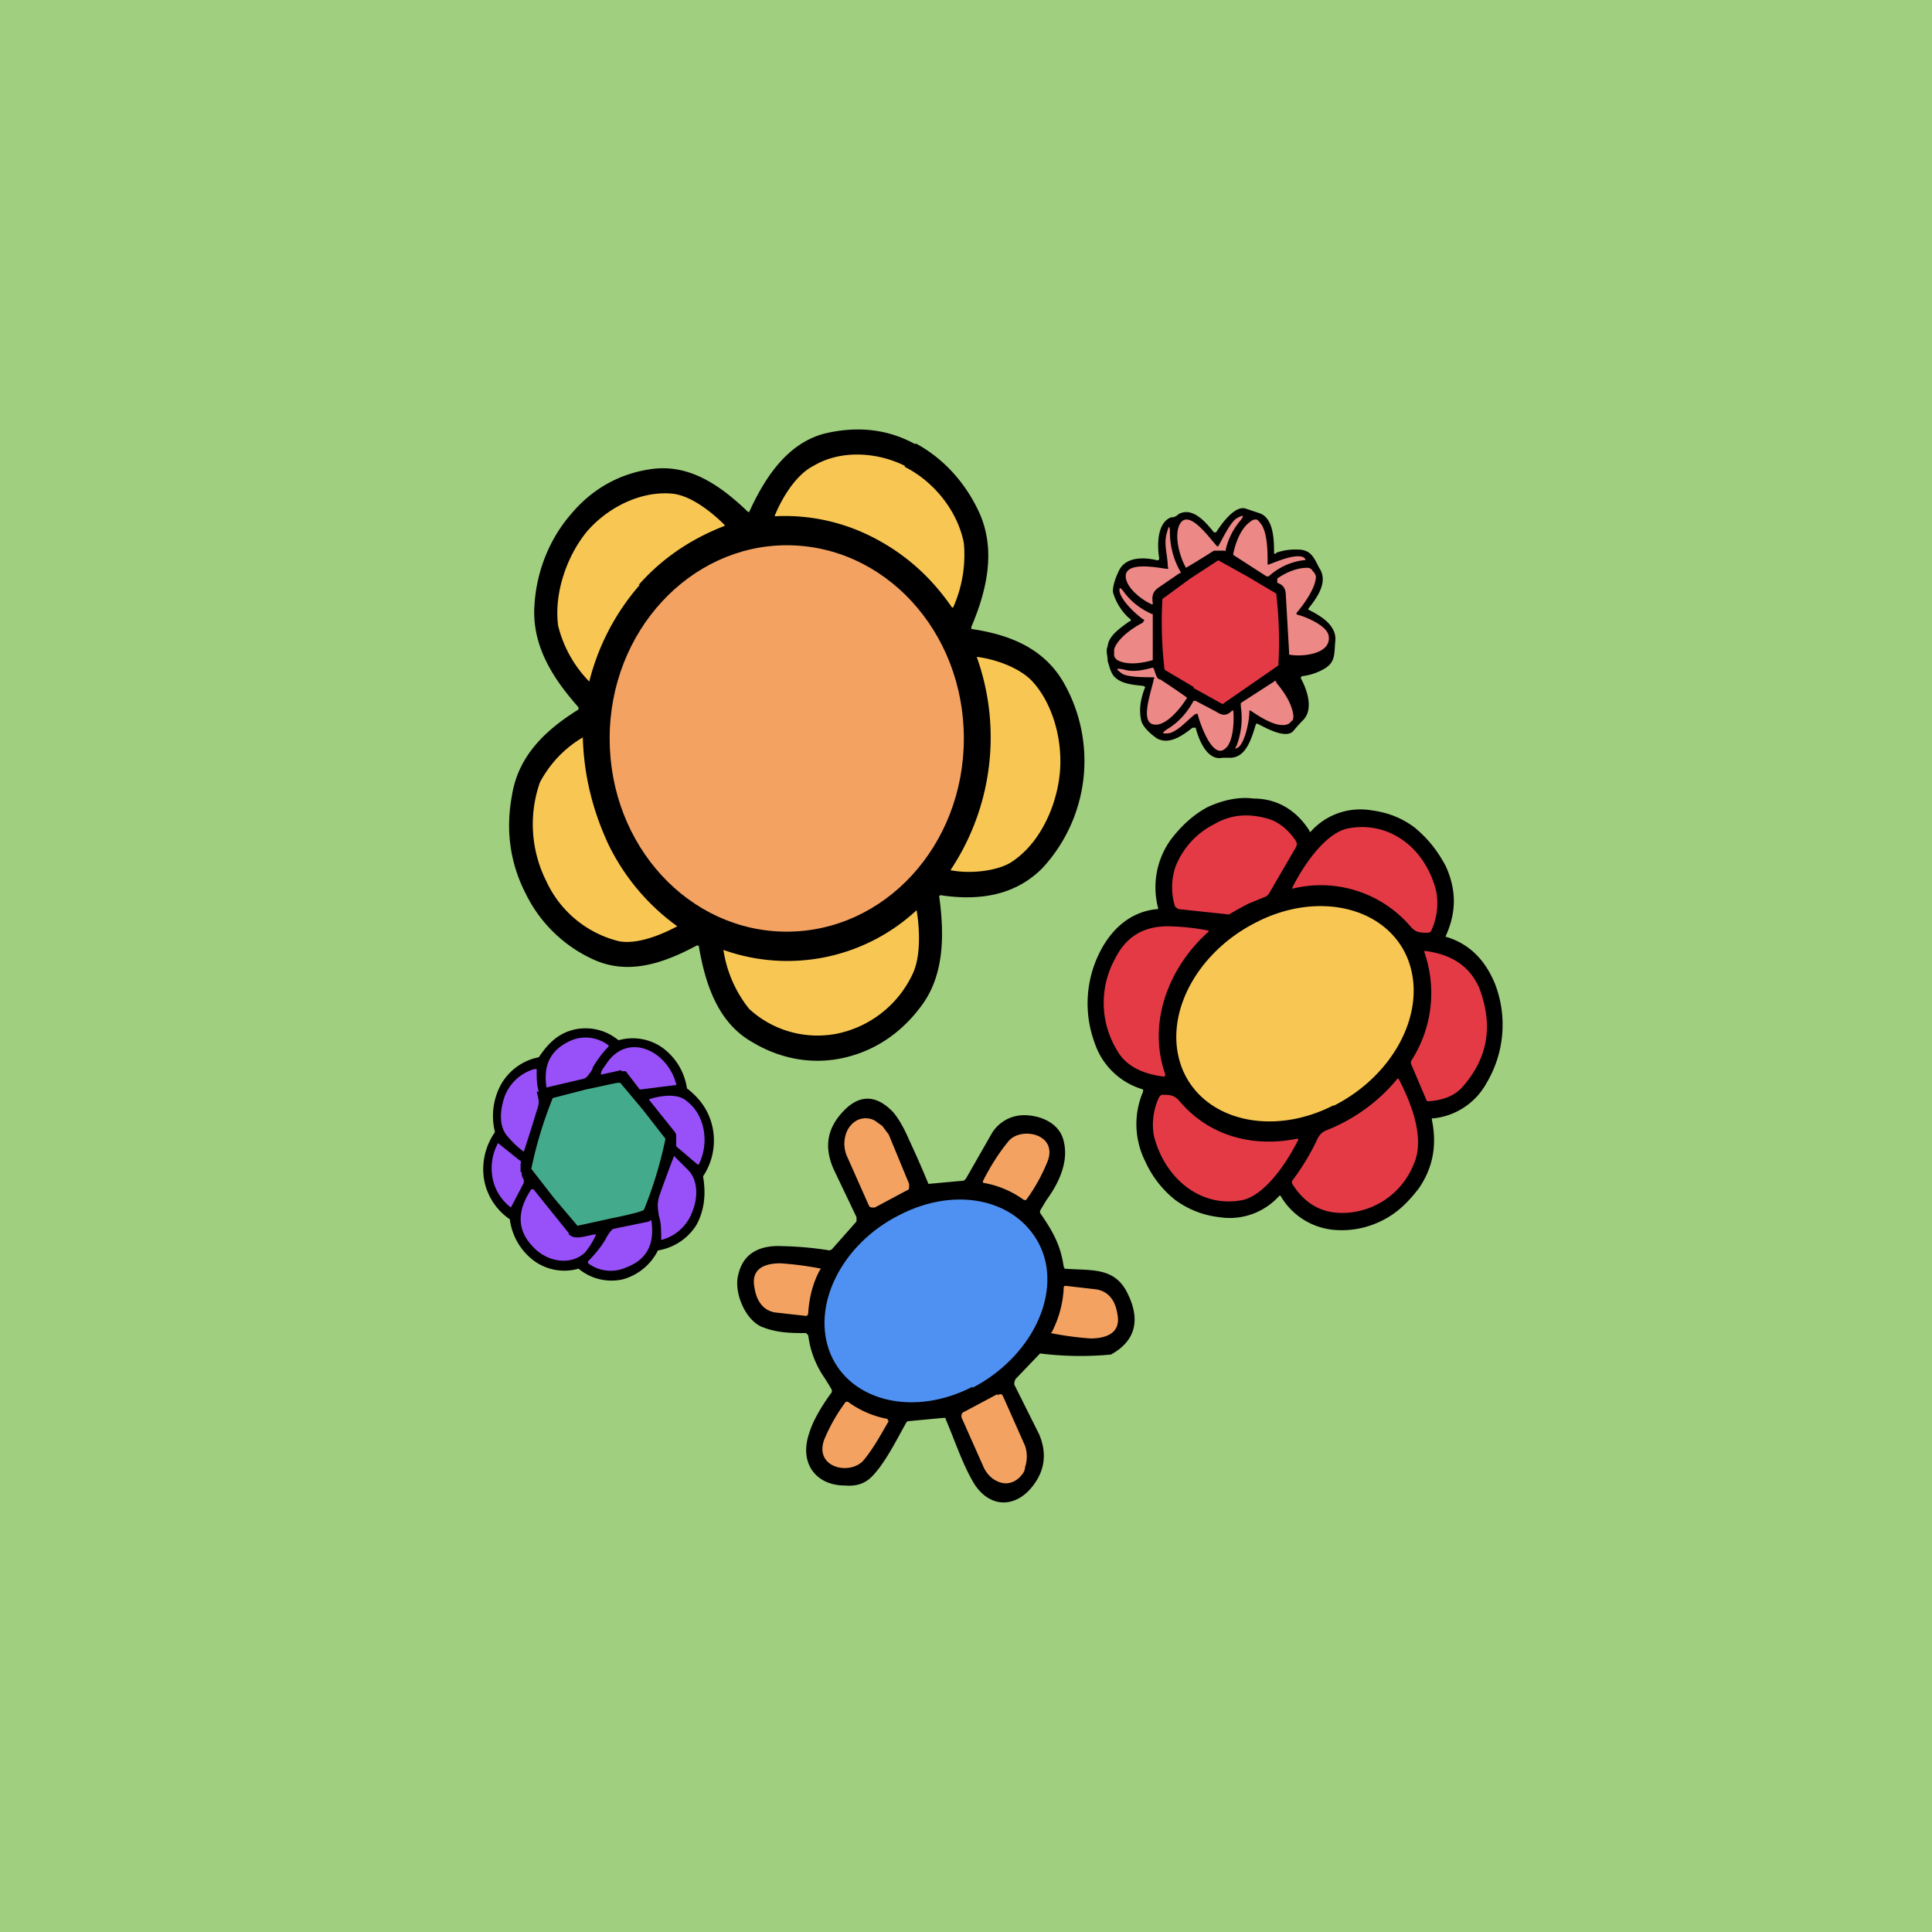 <!-- by TradingView --><svg width="18" height="18" viewBox="0 0 18 18" xmlns="http://www.w3.org/2000/svg"><path fill="#A0CF7F" d="M0 0h18v18H0z"/><path d="M8.53 4.13c.26.14.47.37.6.66.15.35.06.72-.08 1.05v.02c.34.05.67.17.86.5a1.47 1.47 0 0 1-.2 1.73c-.27.27-.62.3-.95.25l-.01.01c.05.36.05.75-.18 1.04-.19.25-.44.41-.73.47s-.58 0-.83-.15c-.32-.18-.44-.54-.5-.9h-.02c-.3.16-.63.28-.96.13a1.3 1.3 0 0 1-.63-.61c-.15-.29-.19-.6-.13-.92.06-.38.33-.62.62-.8v-.02c-.23-.26-.44-.57-.41-.96.02-.31.14-.61.34-.84.2-.24.46-.38.75-.42.36-.05.65.16.9.4h.01c.15-.33.36-.64.7-.73.29-.07.58-.05.85.1Z"/><path d="M8.43 4.35c.26.13.49.4.55.71a1.2 1.2 0 0 1-.1.6h-.01c-.2-.29-.44-.5-.73-.65a1.79 1.79 0 0 0-.92-.2.01.01 0 0 1 0-.01c.07-.17.2-.38.36-.46.25-.15.59-.13.85 0ZM5.96 5.45a2.17 2.17 0 0 0-.47.9 1.13 1.13 0 0 1-.29-.52c-.04-.3.08-.65.27-.88.2-.23.51-.38.8-.35.17.02.36.17.48.29a.01.01 0 0 1 0 .01c-.31.12-.58.3-.8.55Z" fill="#F8C653"/><path d="M12.19 5.68c.12.06.27.15.25.3-.01.12 0 .19-.1.25a.54.54 0 0 1-.21.07l-.01.01v.01c.06.11.12.29.02.39a1.4 1.4 0 0 0-.09.1c-.07.08-.26-.03-.34-.07l-.01.01c-.04.13-.09.31-.24.31h-.07c-.14.03-.22-.16-.25-.28h-.03c-.1.08-.22.16-.33.1-.03-.02-.14-.1-.15-.18-.02-.1 0-.2.04-.3l-.02-.01c-.1-.01-.22-.02-.28-.1-.03-.05-.03-.07-.05-.13 0-.06-.02-.09 0-.14.01-.1.12-.17.2-.23.02 0 .02-.02 0-.03a.52.52 0 0 1-.15-.24c-.01-.07.05-.2.07-.23.07-.1.22-.1.34-.07.01 0 .02 0 .02-.02-.02-.12-.02-.33.11-.38.03 0 .05-.01.07-.03.13-.07.25.07.33.17h.02c.05-.08.18-.26.28-.22l.12.04c.13.04.14.23.14.36v.01a.01.01 0 0 0 .02 0 .53.53 0 0 1 .2-.03c.12 0 .15.07.2.17.09.13-.02.28-.1.38v.01Z"/><path d="M11.35 5.09c.04-.07.11-.22.17-.26.07-.04.08-.03.02.04a.64.64 0 0 0-.12.25c0 .01 0 .02-.01.01h-.1a8.13 8.13 0 0 1-.26.16c-.06-.1-.12-.32-.05-.42.09-.12.28.16.34.22h.01ZM11.81 5.25v.01a.01.01 0 0 0 .01 0c.08-.03.24-.1.32-.07.03.02.03.03 0 .03a.59.59 0 0 0-.32.15h-.02l-.31-.2v-.01c.02-.1.07-.24.16-.3a.07.07 0 0 1 .05-.02c.02 0 .03.02.04.03.07.08.07.27.07.38ZM10.87 5.3c.01 0 .02 0 .01-.02 0-.1-.04-.21-.01-.31.02-.08.03-.08.03 0a.74.74 0 0 0 .1.36v.01h-.01l-.19.13c-.06.04-.07.08-.06.15v.01h-.01c-.09-.04-.22-.14-.24-.24-.03-.17.3-.1.38-.09Z" fill="#EC8885"/><path d="M7.33 8.68c.91 0 1.65-.8 1.65-1.8s-.74-1.8-1.65-1.8c-.9 0-1.65.8-1.65 1.8s.74 1.8 1.65 1.8Z" fill="#F3A261"/><path d="m11.12 6.4-.27-.16a3.78 3.78 0 0 1-.02-.66l.26-.19.26-.17.27.15.27.16a3.8 3.8 0 0 1 .02.67l-.26.18-.26.18-.27-.15Z" fill="#E33A46"/><path d="M12.1 5.73c.07.02.27.1.28.2.02.17-.26.19-.36.17h-.01v-.03l-.03-.52c0-.06-.02-.1-.08-.12v-.04c.1-.07.2-.1.28-.1.02 0 .04.01.05.03a.1.1 0 0 1 .03.05c0 .11-.12.27-.18.34a.01.01 0 0 0 0 .01l.01.01ZM10.65 5.79a.01.01 0 0 0 0-.02c-.07-.05-.2-.17-.22-.26 0-.04 0-.04.03-.01.07.1.16.17.27.22h.01V6.15c-.1.03-.24.05-.33 0a.08.08 0 0 1-.03-.04v-.06c.03-.1.17-.2.27-.25Z" fill="#EC8885"/><path d="M9.87 7.24c-.04.31-.2.64-.46.8-.14.08-.38.1-.54.07h-.01a.01.01 0 0 1 0-.01 2.23 2.23 0 0 0 .24-1.98c.17.02.4.1.52.23.2.22.29.58.25.89Z" fill="#F8C653"/><path d="m10.76 6.32-.01-.01c-.08 0-.23 0-.29-.03-.07-.05-.07-.06.02-.04.07.02.15.01.26-.02l.01.01c.02.06.03.1.06.1a7.45 7.45 0 0 1 .25.17c-.06.1-.2.27-.31.25-.14-.02-.01-.34 0-.43ZM11.65 6.62h-.01v.01c0 .09-.04.28-.1.33-.03.02-.04.02-.02-.01a.72.72 0 0 0 .04-.37v-.03l.31-.2a.01.01 0 0 1 .02.01c.07.08.15.2.16.31 0 .02 0 .04-.02.05a.07.07 0 0 1-.04.03c-.1.03-.25-.07-.34-.13ZM11.14 6.65c-.08.06-.15.15-.24.18-.08.01-.08 0-.02-.04.1-.06.18-.15.24-.26h.02l.19.1c.06.04.1.04.15-.01h.01c.01.1 0 .29-.07.35-.12.12-.24-.23-.26-.31 0-.01-.01-.02-.02 0Z" fill="#EC8885"/><path d="M5.09 8.21a1.18 1.18 0 0 1-.06-.92 1.06 1.06 0 0 1 .4-.42c.01.37.1.7.24 1a2.04 2.04 0 0 0 .64.76c-.15.08-.37.17-.54.14a1.01 1.01 0 0 1-.68-.56Z" fill="#F8C653"/><path d="M12.2 7.75h.01a.62.62 0 0 1 .57-.2c.15.02.28.07.4.16.12.1.21.21.29.36.1.22.1.43 0 .65v.01h.01c.22.07.36.22.45.44a1.06 1.06 0 0 1-.08.92.64.64 0 0 1-.5.33h-.01v.01c.05.24.01.45-.12.64-.1.13-.2.23-.34.3a.83.83 0 0 1-.43.09.64.64 0 0 1-.52-.32h-.01a.62.62 0 0 1-.56.2.85.85 0 0 1-.41-.16.96.96 0 0 1-.28-.36.77.77 0 0 1-.02-.65v-.02a.67.67 0 0 1-.45-.43 1.06 1.06 0 0 1 .08-.91c.12-.2.29-.32.5-.34h.01v-.01a.76.76 0 0 1 .12-.64c.1-.13.21-.23.34-.3.13-.06.28-.1.43-.08.22 0 .4.11.52.3Z"/><path d="M11.63 8.42a3.93 3.93 0 0 0-.18.1l-.47-.05-.03-.02-.01-.03a.6.6 0 0 1 .01-.34.75.75 0 0 1 .36-.4c.17-.1.34-.1.51-.05.1.03.19.11.25.2a.06.06 0 0 1 0 .07l-.25.43-.02.02-.17.07ZM13.14 8.63a1.1 1.1 0 0 0-1.1-.35v-.01c.1-.2.3-.5.51-.55.39-.08.73.18.83.58a.6.6 0 0 1-.05.38l-.02.01c-.08 0-.12 0-.17-.06Z" fill="#E33A46"/><path d="M12.43 10.3c.57-.29.88-.9.68-1.38-.2-.47-.83-.62-1.4-.33-.58.29-.89.9-.69 1.38.2.47.83.62 1.4.33ZM7.8 9.63a.94.94 0 0 1-.82-.23 1.15 1.15 0 0 1-.24-.55 1.77 1.77 0 0 0 1.8-.37c.03.18.04.44-.04.6a1 1 0 0 1-.7.55Z" fill="#F8C653"/><path d="M10.85 10.02v.01a.01.01 0 0 1-.01 0c-.16-.02-.34-.08-.43-.24a.85.85 0 0 1-.02-.86c.1-.2.26-.3.49-.3a2.14 2.14 0 0 1 .38.04v.01c-.36.32-.58.84-.4 1.34ZM13.15 9.88a1.16 1.16 0 0 0 .12-1.01v-.01h.01c.22.03.4.12.5.34.13.34.09.64-.14.91-.07.09-.18.14-.33.15h-.01l-.01-.01-.14-.33a.04.04 0 0 1 0-.04Z" fill="#E33A46"/><path d="M5.76 9.69h.01a.48.48 0 0 1 .4.07.57.57 0 0 1 .23.38c.13.1.21.22.24.37a.6.6 0 0 1-.09.45c.03.17.01.32-.06.45a.52.52 0 0 1-.36.24.52.52 0 0 1-.33.27.48.48 0 0 1-.41-.1.48.48 0 0 1-.41-.07.57.57 0 0 1-.23-.39.57.57 0 0 1-.24-.37.6.6 0 0 1 .1-.44v-.01a.61.61 0 0 1 .06-.44.52.52 0 0 1 .35-.25c.1-.15.2-.23.34-.26a.48.48 0 0 1 .4.1Z"/><path d="M5.52 9.96a.4.4 0 0 1-.06.08l-.02.01-.34.08a.01.01 0 0 1-.01 0 .02.02 0 0 1 0-.01c-.03-.21.05-.35.24-.43a.35.35 0 0 1 .34.05.02.02 0 0 1 0 .01 1 1 0 0 0-.15.2ZM5.79 9.97l-.18.04c-.01 0-.02 0-.01-.01 0-.03.04-.07.05-.09.2-.3.57-.12.65.19v.01h-.01l-.32.04h-.01l-.13-.17h-.04ZM5 10.17c.02.08.03.1 0 .18a13.1 13.1 0 0 1-.12.38.83.83 0 0 1-.14-.13c-.1-.1-.08-.26-.04-.38a.42.42 0 0 1 .28-.26H5v.01c0 .07 0 .14.02.2Z" fill="#9850F8"/><path d="M12.36 10.53a1.63 1.63 0 0 0 .66-.48h.01c.12.23.25.56.14.8a.72.72 0 0 1-.63.45c-.22.01-.38-.08-.5-.27a.03.03 0 0 1 0-.03c.09-.12.17-.25.24-.4a.15.15 0 0 1 .08-.07Z" fill="#E33A46"/><path d="m5.78 10.09.21.25.21.27a3.82 3.82 0 0 1-.2.66c0 .01-.1.04-.3.08l-.32.07-.22-.26-.21-.27a3.83 3.83 0 0 1 .2-.66l.31-.08c.2-.04.3-.07.32-.06Z" fill="#44AA8C"/><path d="M12.08 10.61a.01.01 0 0 1 .01.02c-.1.2-.3.5-.51.55-.39.08-.73-.2-.83-.6a.6.6 0 0 1 .05-.36l.02-.02c.08 0 .12 0 .17.06.28.33.69.43 1.09.35Z" fill="#E33A46"/><path d="M6.3 10.6a.08.08 0 0 0-.01-.05l-.24-.3a.01.01 0 0 1 0-.01c.1-.03.26-.06.35.02.17.13.21.39.11.59H6.5l-.2-.17v-.08Z" fill="#9850F8"/><path d="M7.51 12.42c-.12 0-.26 0-.39-.05-.17-.05-.29-.33-.24-.5.05-.21.22-.27.41-.26a3.15 3.15 0 0 1 .44.04l.02-.01.23-.26v-.04l-.21-.44c-.1-.22-.06-.4.1-.56.14-.14.29-.14.44.01.04.04.1.13.16.27a9.43 9.43 0 0 1 .18.41l.33-.03.02-.02.24-.42a.35.35 0 0 1 .3-.17c.15 0 .33.07.37.24.05.2-.05.4-.16.55l-.06.1v.02c.11.16.19.29.22.5l.01.02c.25.02.47-.02.59.24.12.25.06.44-.16.56a3.04 3.04 0 0 1-.66-.01l-.23.24-.01.03v.02l.23.46c.07.16.06.32-.04.46-.15.22-.4.25-.56.01-.11-.18-.18-.4-.27-.61v-.01h-.02l-.32.03c-.01 0-.02 0-.03.02-.1.18-.2.38-.32.5-.06.06-.14.09-.25.08-.26 0-.43-.2-.33-.49.03-.1.1-.23.21-.38v-.02a1.61 1.61 0 0 0-.08-.13.89.89 0 0 1-.14-.38l-.02-.02Z"/><path d="M8.14 11.25h-.01a.04.04 0 0 1-.03-.01l-.01-.02-.2-.45a.29.29 0 0 1-.01-.2.22.22 0 0 1 .1-.13.18.18 0 0 1 .17 0l.07.05.06.08.19.46v.03c0 .02-.01.03-.02.03l-.3.16ZM9.16 11c.06-.12.14-.25.23-.36.11-.15.47-.08.37.18a1.64 1.64 0 0 1-.2.36h-.02a.9.9 0 0 0-.38-.16.02.02 0 0 1 0-.02Z" fill="#F3A261"/><path d="M4.86 10.92c0 .02 0 .04.02.07v.03l-.12.23a.45.45 0 0 1-.17-.27.49.49 0 0 1 .05-.33l.2.16c.01 0 .02.02.01.03v.08ZM6.14 11.34c-.01-.08-.02-.11 0-.19a13.54 13.54 0 0 1 .14-.38l.13.13c.1.1.09.27.04.39a.42.42 0 0 1-.28.26h-.01v-.02c0-.07 0-.13-.02-.2ZM5.3 11.5c.06.06.16.01.25 0a.01.01 0 0 1 0 .01.76.76 0 0 1-.1.16c-.14.13-.36.08-.48-.05-.15-.15-.16-.33-.02-.54h.02l.33.41Z" fill="#9850F8"/><path d="M9.06 12.93c.54-.28.83-.86.64-1.3-.2-.45-.78-.59-1.32-.31-.54.27-.83.85-.64 1.3.19.44.78.58 1.32.3Z" fill="#4F91F2"/><path d="M5.64 11.55a.4.4 0 0 1 .05-.08l.02-.02.34-.07a.01.01 0 0 1 .02 0c.03.22-.05.36-.24.43a.35.35 0 0 1-.35-.04.02.02 0 0 1 0-.02c.06-.06.11-.12.16-.2Z" fill="#9850F8"/><path d="M7.64 11.83c-.07.13-.1.26-.11.4 0 .02-.01.03-.02.03l-.27-.03c-.12-.01-.19-.1-.21-.23-.04-.19.11-.23.24-.23a2.95 2.95 0 0 1 .38.05ZM9.8 12.41a1 1 0 0 0 .11-.4c0-.02 0-.03.02-.03l.26.03c.13.01.2.1.22.23.04.19-.12.23-.25.23a2.9 2.9 0 0 1-.37-.05ZM9.3 13l.01-.01h.02l.01.01.01.02.2.45a.31.31 0 0 1 0 .2c0 .02-.01.05-.03.07a.2.2 0 0 1-.07.06.18.18 0 0 1-.08.02.2.2 0 0 1-.08-.02.24.24 0 0 1-.08-.06.29.29 0 0 1-.05-.08l-.2-.45a.05.05 0 0 1 .01-.05l.02-.01.3-.16ZM8.28 13.24c-.07.12-.14.25-.23.36-.12.15-.47.08-.37-.19a1.65 1.65 0 0 1 .2-.35h.02a.9.9 0 0 0 .37.16v.01Z" fill="#F3A261"/></svg>